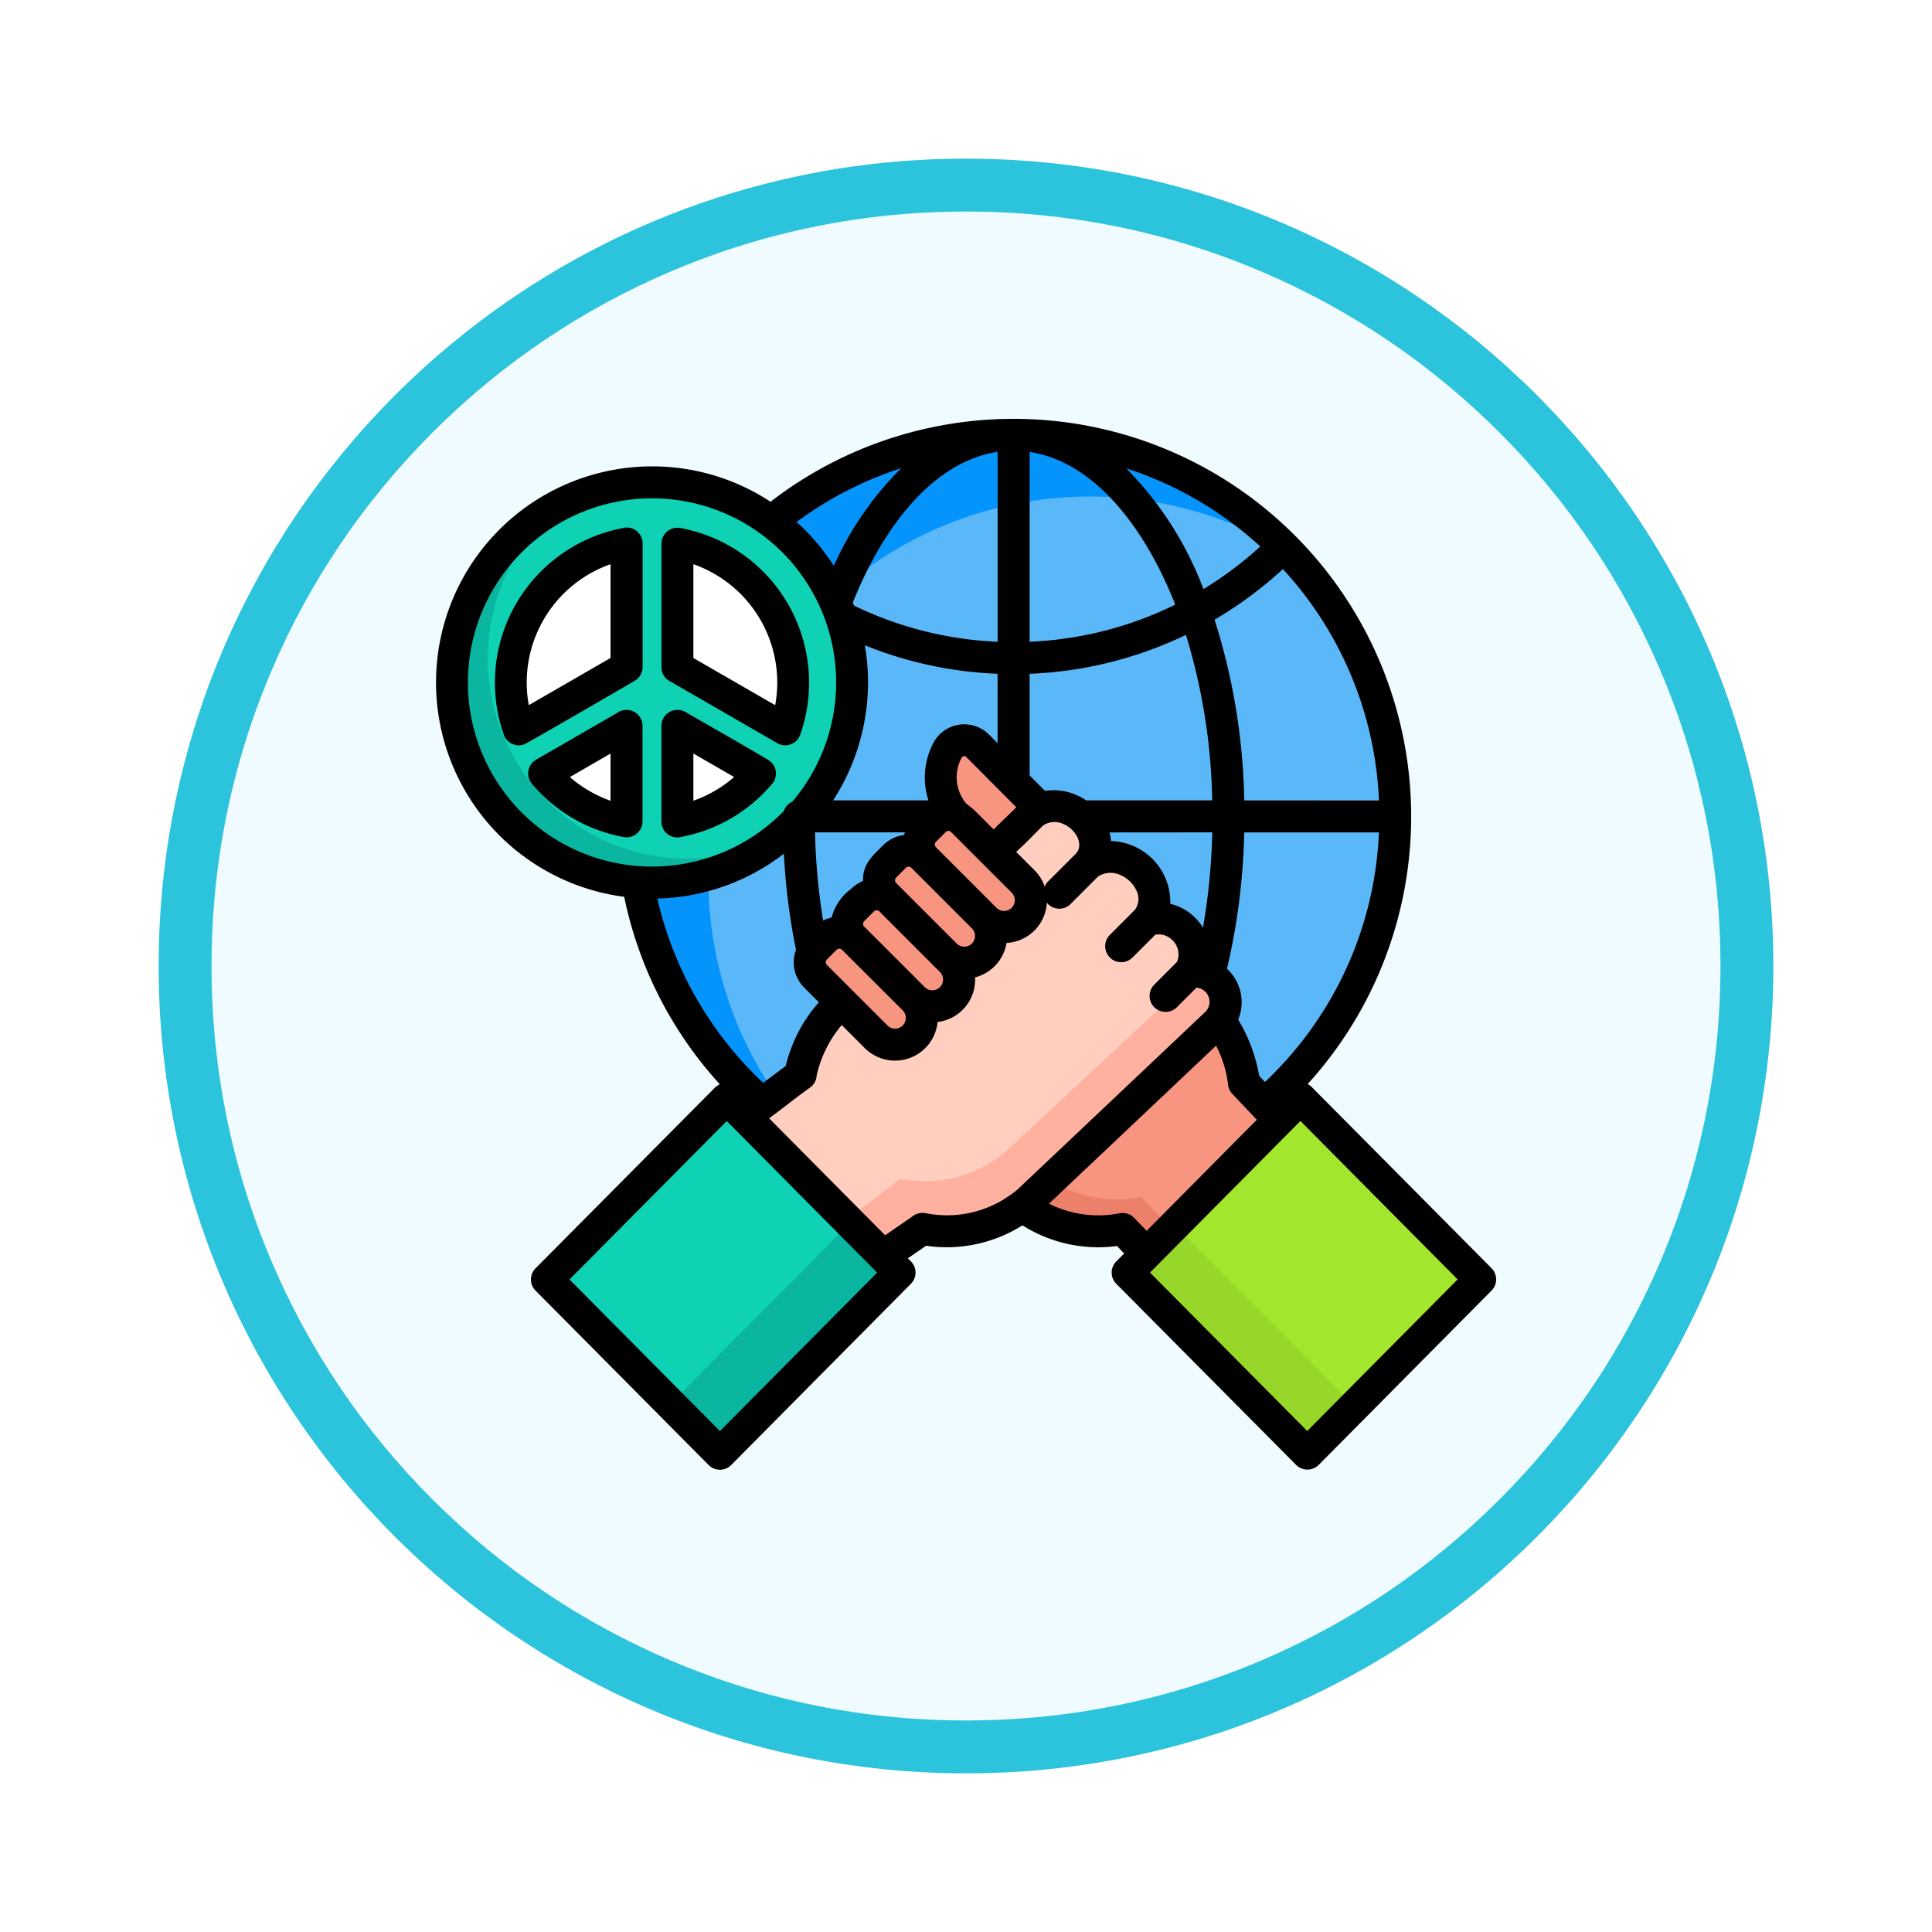 <svg xmlns="http://www.w3.org/2000/svg" xmlns:xlink="http://www.w3.org/1999/xlink" width="109.601" height="109.601" viewBox="0 0 109.601 109.601">
  <defs>
    <filter id="Trazado_982547" x="0" y="0" width="109.601" height="109.601" filterUnits="userSpaceOnUse">
      <feOffset dy="3" input="SourceAlpha"/>
      <feGaussianBlur stdDeviation="3" result="blur"/>
      <feFlood flood-opacity="0.161"/>
      <feComposite operator="in" in2="blur"/>
      <feComposite in="SourceGraphic"/>
    </filter>
  </defs>
  <g id="Grupo_1177514" data-name="Grupo 1177514" transform="translate(-1035.5 -5247.725)">
    <g id="Grupo_1177426" data-name="Grupo 1177426" transform="translate(1044.5 5253.725)">
      <g id="Grupo_1172010" data-name="Grupo 1172010">
        <g id="Grupo_1171046" data-name="Grupo 1171046">
          <g id="Grupo_1148525" data-name="Grupo 1148525">
            <g transform="matrix(1, 0, 0, 1, -9, -6)" filter="url(#Trazado_982547)">
              <g id="Trazado_982547-2" data-name="Trazado 982547" transform="translate(9 6)" fill="#effbfe">
                <path d="M 45.8 90.101 C 39.819 90.101 34.018 88.93 28.557 86.62 C 23.282 84.389 18.544 81.194 14.475 77.125 C 10.406 73.056 7.212 68.319 4.981 63.044 C 2.671 57.583 1.5 51.781 1.5 45.8 C 1.5 39.819 2.671 34.018 4.981 28.557 C 7.212 23.282 10.406 18.544 14.475 14.475 C 18.544 10.406 23.282 7.212 28.557 4.981 C 34.018 2.671 39.819 1.5 45.8 1.5 C 51.781 1.5 57.583 2.671 63.044 4.981 C 68.319 7.212 73.056 10.406 77.125 14.475 C 81.194 18.544 84.389 23.282 86.62 28.557 C 88.93 34.018 90.101 39.819 90.101 45.8 C 90.101 51.781 88.93 57.583 86.62 63.044 C 84.389 68.319 81.194 73.056 77.125 77.125 C 73.056 81.194 68.319 84.389 63.044 86.62 C 57.583 88.93 51.781 90.101 45.8 90.101 Z" stroke="none"/>
                <path d="M 45.8 3 C 40.021 3 34.416 4.131 29.141 6.362 C 24.045 8.518 19.468 11.604 15.536 15.536 C 11.604 19.468 8.518 24.045 6.362 29.141 C 4.131 34.416 3 40.021 3 45.8 C 3 51.58 4.131 57.184 6.362 62.459 C 8.518 67.555 11.604 72.133 15.536 76.065 C 19.468 79.996 24.045 83.083 29.141 85.238 C 34.416 87.469 40.021 88.601 45.8 88.601 C 51.58 88.601 57.184 87.469 62.459 85.238 C 67.555 83.083 72.133 79.996 76.065 76.065 C 79.996 72.133 83.083 67.555 85.238 62.459 C 87.469 57.184 88.601 51.58 88.601 45.8 C 88.601 40.021 87.469 34.416 85.238 29.141 C 83.083 24.045 79.996 19.468 76.065 15.536 C 72.133 11.604 67.555 8.518 62.459 6.362 C 57.184 4.131 51.58 3 45.8 3 M 45.8 -7.62939453125e-06 C 71.095 -7.62939453125e-06 91.601 20.505 91.601 45.8 C 91.601 71.095 71.095 91.601 45.8 91.601 C 20.505 91.601 -7.62939453125e-06 71.095 -7.62939453125e-06 45.8 C -7.62939453125e-06 20.505 20.505 -7.62939453125e-06 45.8 -7.62939453125e-06 Z" stroke="none" fill="#2cc3dc"/>
              </g>
            </g>
          </g>
        </g>
      </g>
    </g>
    <g id="tolerance_18290512" transform="translate(1034.288 5240.065)">
      <g id="Grupo_1177513" data-name="Grupo 1177513" transform="translate(26.847 32.321)">
        <path id="Trazado_1035406" data-name="Trazado 1035406" d="M133.392,38.42A21.652,21.652,0,1,1,111.74,60.072,21.652,21.652,0,0,1,133.392,38.42Z" transform="translate(-101.525 -38.42)" fill="#0593fc" fill-rule="evenodd"/>
        <path id="Trazado_1035407" data-name="Trazado 1035407" d="M178.148,68.665a21.652,21.652,0,0,1-27.006,33.389,21.652,21.652,0,0,1,27.006-33.389Z" transform="translate(-130.612 -61.955)" fill="#5ab7f8" fill-rule="evenodd"/>
        <path id="Trazado_1035408" data-name="Trazado 1035408" d="M299.344,302.52l-7.577,7.467-3.429-3.549a7.105,7.105,0,0,1-5.678-1.3c.114-.088.228-.176.338-.272L293.64,294.8a2.335,2.335,0,0,0,.191-.206,7.95,7.95,0,0,1,1.386,3.561Z" transform="translate(-250.288 -261.381)" fill="#ec806b" fill-rule="evenodd"/>
        <path id="Trazado_1035409" data-name="Trazado 1035409" d="M294.86,303.685l9.4-8.889a2.353,2.353,0,0,0,.191-.206,7.951,7.951,0,0,1,1.386,3.561l3.744,3.966-6.145,6.059-3.428-3.551A7.13,7.13,0,0,1,294.86,303.685Z" transform="translate(-260.906 -261.381)" fill="#f89580" fill-rule="evenodd"/>
        <path id="Trazado_1035410" data-name="Trazado 1035410" d="M146.15,220.036l6.968,8.39,5.049-3.479a7.109,7.109,0,0,0,6.019-1.576l10.642-10.065a1.732,1.732,0,0,0-1.488-2.95,2.03,2.03,0,0,0-2.44-2.9c1.518-1.969-1.326-4.659-3.359-3.186,1.474-1.834-1.232-4.252-3.1-2.928-2.6,2.9-12.913,10.792-13.181,14.854Z" transform="translate(-131.474 -179.889)" fill="#ffcebf" fill-rule="evenodd"/>
        <path id="Trazado_1035411" data-name="Trazado 1035411" d="M186.55,289.5l1.731,2.083,5.049-3.479a7.11,7.11,0,0,0,6.019-1.576l10.642-10.065a1.708,1.708,0,0,0-.977-2.936l-10.922,10.161a7.11,7.11,0,0,1-6.019,1.576Z" transform="translate(-166.637 -243.051)" fill="#ffb09e" fill-rule="evenodd"/>
        <path id="Trazado_1035412" data-name="Trazado 1035412" d="M348.677,339.131l-9.808,9.885L328.68,338.745l9.8-9.885Z" transform="translate(-290.342 -291.209)" fill="#97d729" fill-rule="evenodd"/>
        <path id="Trazado_1035413" data-name="Trazado 1035413" d="M349.23,336.055l7.14-7.195,10.189,10.267-7.14,7.2Z" transform="translate(-308.228 -291.209)" fill="#a2e62e" fill-rule="evenodd"/>
        <path id="Trazado_1035414" data-name="Trazado 1035414" d="M74.61,339.131l9.8,9.885,10.193-10.271L84.8,328.86Z" transform="translate(-69.208 -291.209)" fill="#0ab69f" fill-rule="evenodd"/>
        <path id="Trazado_1035415" data-name="Trazado 1035415" d="M92.017,335.915l-7-7.055L74.86,339.1l7,7.056Z" transform="translate(-69.426 -291.209)" fill="#0ed2b3" fill-rule="evenodd"/>
        <path id="Trazado_1035416" data-name="Trazado 1035416" d="M252.537,176.012,249,172.447a1.08,1.08,0,0,0-1.72.242,3.215,3.215,0,0,0,.533,3.785c0,.008.272.18.309.216l1.742,1.742c.959-.875,1.757-1.628,2.263-2.193C252.419,176.1,252.265,176.134,252.537,176.012Z" transform="translate(-219.16 -154.791)" fill="#f89580" fill-rule="evenodd"/>
        <path id="Trazado_1035417" data-name="Trazado 1035417" d="M189.874,257.225l.555-.555a1.129,1.129,0,0,1,1.591,0l3.439,3.443a1.516,1.516,0,0,1-2.145,2.143l-3.439-3.439A1.128,1.128,0,0,1,189.874,257.225Z" transform="translate(-169.244 -228.092)" fill="#f89580" fill-rule="evenodd"/>
        <path id="Trazado_1035418" data-name="Trazado 1035418" d="M206.17,240.475l.555-.555a1.129,1.129,0,0,1,1.591,0l3.439,3.439a1.516,1.516,0,1,1-2.145,2.143l-3.439-3.439A1.126,1.126,0,0,1,206.17,240.475Z" transform="translate(-183.428 -213.514)" fill="#f89580" fill-rule="evenodd"/>
        <path id="Trazado_1035419" data-name="Trazado 1035419" d="M220.174,221.365l.555-.555a1.126,1.126,0,0,1,1.588,0l3.439,3.439a1.516,1.516,0,0,1-2.143,2.145l-3.439-3.439A1.127,1.127,0,0,1,220.174,221.365Z" transform="translate(-195.616 -196.881)" fill="#f89580" fill-rule="evenodd"/>
        <path id="Trazado_1035420" data-name="Trazado 1035420" d="M237.61,205.725l.555-.555a1.129,1.129,0,0,1,1.591,0l3.439,3.439a1.517,1.517,0,1,1-2.145,2.145l-3.439-3.439A1.129,1.129,0,0,1,237.61,205.725Z" transform="translate(-210.793 -183.268)" fill="#f89580" fill-rule="evenodd"/>
        <path id="Trazado_1035421" data-name="Trazado 1035421" d="M44.291,59.28A11.353,11.353,0,1,1,32.94,70.631,11.351,11.351,0,0,1,44.291,59.28Z" transform="translate(-32.94 -56.576)" fill="#fff" fill-rule="evenodd"/>
        <path id="Trazado_1035422" data-name="Trazado 1035422" d="M44.291,59.28A11.353,11.353,0,1,1,32.94,70.631,11.351,11.351,0,0,1,44.291,59.28Zm1.444,3.473v7.008l6.115,3.531a8.016,8.016,0,0,0-6.115-10.539Zm4.681,13.041-4.681-2.7v5.42A8.024,8.024,0,0,0,50.416,75.794Zm-7.565,2.72v-5.42l-4.681,2.7A7.981,7.981,0,0,0,42.851,78.514Zm-6.119-5.222,6.119-3.531V62.753a8.02,8.02,0,0,0-6.119,10.539Z" transform="translate(-32.94 -56.576)" fill="#0ab69f" fill-rule="evenodd"/>
        <path id="Trazado_1035423" data-name="Trazado 1035423" d="M57.956,59.28a11.352,11.352,0,0,1,7.269,20.071,11.354,11.354,0,0,1-12.5-18.8A11.369,11.369,0,0,1,57.956,59.28ZM59.4,62.753v7.008l6.115,3.531A8.016,8.016,0,0,0,59.4,62.753Zm4.681,13.041-4.681-2.7v5.42A8.024,8.024,0,0,0,64.081,75.794Zm-7.565,2.72v-5.42l-4.681,2.7A7.981,7.981,0,0,0,56.515,78.514ZM50.4,73.292l6.119-3.531V62.753A8.02,8.02,0,0,0,50.4,73.292Z" transform="translate(-46.605 -56.576)" fill="#0ed2b3" fill-rule="evenodd"/>
      </g>
      <path id="Trazado_1035424" data-name="Trazado 1035424" d="M49.593,41.846l.062.166a20.651,20.651,0,0,0,8.151,2.055V33.294c-3.906.591-6.7,4.729-8.212,8.547M66.9,79.4l-.449.452,8.919,8.989,8.533-8.6-8.919-8.989ZM46.4,37.27a12.191,12.191,0,0,1,2.113,2.488,18.374,18.374,0,0,1,3.826-5.538A20.659,20.659,0,0,0,46.4,37.27Zm3.88,7.034a12.31,12.31,0,0,1-1.808,8.761h5.41a4.2,4.2,0,0,1,.29-3.278,1.983,1.983,0,0,1,3.153-.449l.478.481V45.883a22.4,22.4,0,0,1-7.529-1.617ZM38.2,34.117a12.211,12.211,0,0,1,6.724,2.007A22.557,22.557,0,0,1,75.393,69.16a.869.869,0,0,1,.235.169L85.821,79.6a.9.9,0,0,1,0,1.278l-9.8,9.885a.909.909,0,0,1-1.282,0L64.541,80.492a.9.9,0,0,1,0-1.276l.445-.449-.408-.423a8.027,8.027,0,0,1-5.362-1.172,8.062,8.062,0,0,1-5.468,1.158l-1.036.713.172.172a.9.9,0,0,1,0,1.276L42.691,90.771a.9.9,0,0,1-1.278,0L31.6,80.882a.9.9,0,0,1,.034-1.312L41.8,69.329l.239-.169a22.466,22.466,0,0,1-5.416-10.624A12.261,12.261,0,0,1,38.2,34.117Zm7.481,21.972A12.2,12.2,0,0,1,38.5,58.633,20.72,20.72,0,0,0,44.508,69.09l1.278-.959a8.409,8.409,0,0,1,1.881-3.612l-.835-.834a2.026,2.026,0,0,1-.591-1.432,1.976,1.976,0,0,1,.128-.713c-.235-1.143-.415-2.333-.544-3.561C45.765,57.353,45.713,56.725,45.679,56.089Zm-.095-17.1a10.445,10.445,0,1,0,0,14.772l.088-.088a.908.908,0,0,1,.481-.529,10.445,10.445,0,0,0-.569-14.155Zm-5.039.677v5.322l4.641,2.676A7.112,7.112,0,0,0,40.546,39.667Zm-1.811,5.839V38.5h0a.906.906,0,0,1,1.062-.889,8.92,8.92,0,0,1,6.81,11.725.9.9,0,0,1-1.3.485l-6.041-3.487A.905.905,0,0,1,38.735,45.506Zm4.122,6.235-2.311-1.334v2.678A7.113,7.113,0,0,0,42.857,51.741Zm-2.763-3.689c.541.312,4.659,2.664,4.813,2.8a.9.9,0,0,1,.106,1.276,8.96,8.96,0,0,1-2.348,1.969,8.854,8.854,0,0,1-2.778,1.036.9.9,0,0,1-1.154-.871v-5.42A.909.909,0,0,1,40.095,48.052Zm-4.248,5.035V50.409l-2.307,1.334A7.183,7.183,0,0,0,35.847,53.087Zm1.815-4.248v5.42h0a.908.908,0,0,1-1.062.889,8.906,8.906,0,0,1-5.214-3.024.906.906,0,0,1,.239-1.366l4.627-2.672A.906.906,0,0,1,37.662,48.839ZM31.21,47.663l4.637-2.676v-5.32A7.113,7.113,0,0,0,31.21,47.663Zm6-1.374c-.665.382-6.075,3.535-6.265,3.6a.9.9,0,0,1-1.154-.551,8.923,8.923,0,0,1,6.722-11.715.9.9,0,0,1,1.154.875v7.008h0A.9.9,0,0,1,37.207,46.289Zm18.84,6.978.4.316,1.128,1.128,1.29-1.254L56,50.577a.18.18,0,0,0-.239.078,2.323,2.323,0,0,0,.283,2.612Zm2.81,2.722,1.033,1.033a2.356,2.356,0,0,1,.581.933.9.9,0,0,1,.194-.29l1.58-1.58c.471-.507.01-1.4-.761-1.7a1.161,1.161,0,0,0-1.11.11l-.893.9C59.3,55.579,59.089,55.773,58.857,55.989ZM60.6,58.87a2.418,2.418,0,0,1-2.289,2.282,2.416,2.416,0,0,1-1.786,1.955A2.418,2.418,0,0,1,54.4,65.638a2.426,2.426,0,0,1-4.126,1.484l-1.312-1.312a6.693,6.693,0,0,0-1.422,2.866.9.9,0,0,1-.4.7c-.661.463-1.48,1.128-2.161,1.624l-.136.1,6.582,6.636,1.606-1.11a.91.91,0,0,1,.687-.144,6.183,6.183,0,0,0,4.156-.621,6.619,6.619,0,0,0,1.08-.739L69.579,65.074a.807.807,0,0,0-.493-1.386L67.955,64.82a.907.907,0,0,1-1.282-1.282l1.3-1.3a1.046,1.046,0,0,0,.034-.793,1.149,1.149,0,0,0-.537-.639,1.058,1.058,0,0,0-.721-.118l-1.3,1.3a.908.908,0,0,1-1.282-1.286l1.43-1.43a1.06,1.06,0,0,0,.14-.963,1.775,1.775,0,0,0-1.051-1.044,1.289,1.289,0,0,0-1.184.122l-1.554,1.554A.9.9,0,0,1,60.6,58.87ZM52.5,55.03c.014-.052.03-.1.048-.15h-5.1a35.969,35.969,0,0,0,.459,5.005,1.942,1.942,0,0,1,.481-.172A2.948,2.948,0,0,1,49.5,58.084a2.04,2.04,0,0,1,.669-.445c-.018-.981.533-1.414,1.146-2.033A2.048,2.048,0,0,1,52.5,55.03Zm2.359-.165-.555.555a.215.215,0,0,0,0,.3l3.439,3.439a.608.608,0,0,0,.859-.861l-3.439-3.439a.214.214,0,0,0-.3,0ZM52.6,56.893l-.555.555a.223.223,0,0,0,0,.3l3.439,3.439a.61.61,0,0,0,1.04-.43.6.6,0,0,0-.176-.43l-3.439-3.439A.221.221,0,0,0,52.6,56.893Zm-1.811,2.473-.555.555a.215.215,0,0,0,0,.3l3.439,3.439a.608.608,0,0,0,.859-.861l-3.439-3.439a.224.224,0,0,0-.3,0Zm-2.117,2.175-.555.555a.223.223,0,0,0,0,.3l3.443,3.441a.608.608,0,0,0,.859-.861L48.98,61.542A.22.22,0,0,0,48.671,61.542Zm10.95-9.892.871.878a3.239,3.239,0,0,1,2.33.537h7.158a34.166,34.166,0,0,0-1.492-9.389,22.456,22.456,0,0,1-8.867,2.209ZM48.8,77.667l-6.361-6.412L33.52,80.244l8.533,8.6,8.919-8.989Zm23.709-6.483-1.374-1.456a.9.9,0,0,1-.261-.581A6.554,6.554,0,0,0,70.2,66.98l-9.48,8.963a6.208,6.208,0,0,0,4.006.544.91.91,0,0,1,.823.261l.713.735Zm-8.356-16.3a2.381,2.381,0,0,1,.084.489A3.459,3.459,0,0,1,67.6,58.933a2.963,2.963,0,0,1,1.855,1.356,36.555,36.555,0,0,0,.529-5.41Zm6.666,7.735a2.581,2.581,0,0,1,.635,2.884,9.233,9.233,0,0,1,1.19,3.189l.327.349a20.646,20.646,0,0,0,6.467-14.159H71.794A36.819,36.819,0,0,1,70.818,62.615Zm8.621-9.55a20.668,20.668,0,0,0-5.45-13.126,22.48,22.48,0,0,1-3.877,2.87,35.809,35.809,0,0,1,1.683,10.255ZM59.622,33.3V44.066a20.621,20.621,0,0,0,8.26-2.105C66.306,37.929,63.469,33.875,59.622,33.3Zm9.863,7.779a21.126,21.126,0,0,0,3.223-2.418A20.7,20.7,0,0,0,65.1,34.228,19.544,19.544,0,0,1,69.484,41.078Z" transform="translate(0 0)"/>
    </g>
  </g>
</svg>
